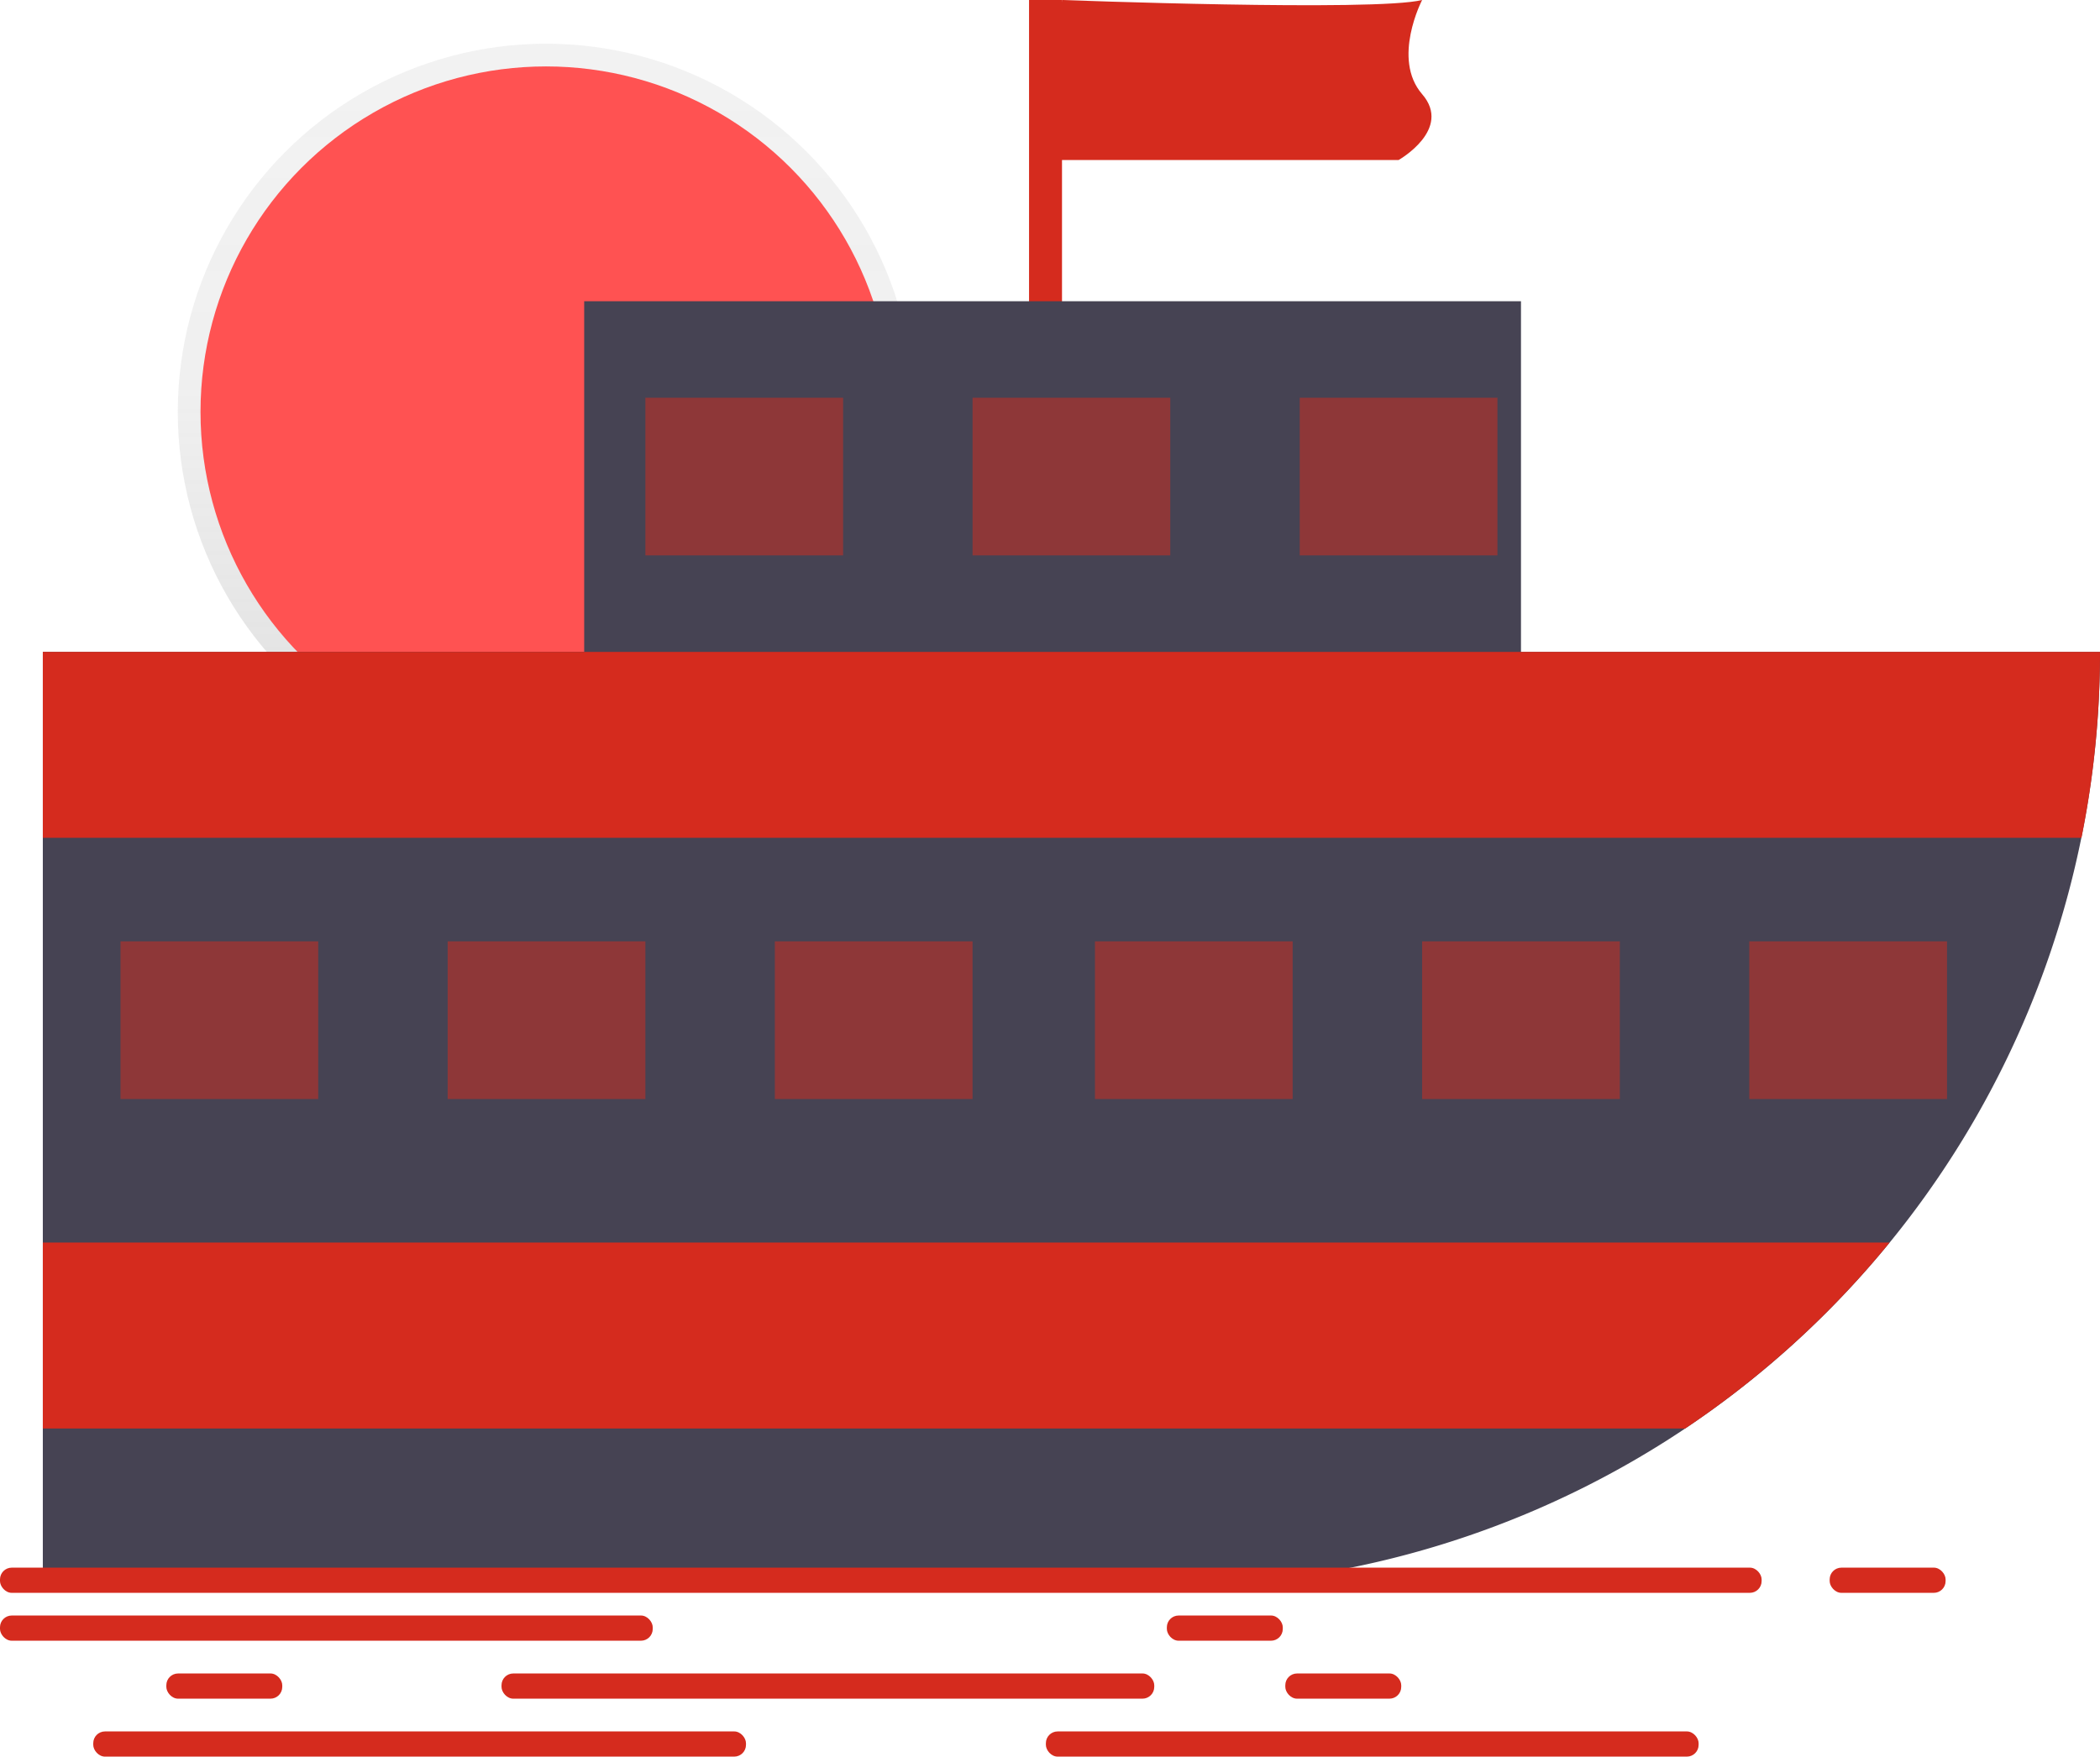 <svg id="fab417e8-a014-4924-af3a-60c14cbf464e" data-name="Layer 1" xmlns="http://www.w3.org/2000/svg" xmlns:xlink="http://www.w3.org/1999/xlink" width="892.195" height="746.429" viewBox="0 0 892.195 746.429"><defs><linearGradient id="ba5dc2b7-ca42-4f2e-9a45-768e37a33bc6" x1="231.978" y1="331.464" x2="231.978" y2="18.571" gradientUnits="userSpaceOnUse"><stop offset="0" stop-color="gray" stop-opacity="0.25"/><stop offset="0.535" stop-color="gray" stop-opacity="0.12"/><stop offset="1" stop-color="gray" stop-opacity="0.1"/></linearGradient></defs><title>Yacht</title><circle cx="231.978" cy="175.018" r="156.447" fill="url(#ba5dc2b7-ca42-4f2e-9a45-768e37a33bc6)"/><circle cx="231.978" cy="175.018" r="146.792" fill="#ff5252"/><rect x="437.195" width="14" height="136" fill="#D52B1E"/><rect x="248.195" y="128" width="398" height="204" fill="#464353"/><g opacity="0.5"><rect x="274.195" y="169" width="84" height="67" fill="#D52B1E"/><rect x="413.195" y="169" width="84" height="67" fill="#D52B1E"/><rect x="552.195" y="169" width="84" height="67" fill="#D52B1E"/></g><path d="M1046.097,353.785a396.901,396.901,0,0,1-397,397h-477v-397Z" transform="translate(-153.903 -76.785)" fill="#464353"/><path d="M1046.097,353.785a398.475,398.475,0,0,1-7.87,79h-866.13v-79Z" transform="translate(-153.903 -76.785)" fill="#D52B1E"/><path d="M956.697,604.785a399.357,399.357,0,0,1-86.83,79h-697.77v-79Z" transform="translate(-153.903 -76.785)" fill="#D52B1E"/><g opacity="0.5"><rect x="51.195" y="400" width="84" height="67" fill="#D52B1E"/><rect x="190.195" y="400" width="84" height="67" fill="#D52B1E"/><rect x="329.195" y="400" width="84" height="67" fill="#D52B1E"/></g><g opacity="0.5"><rect x="465.195" y="400" width="84" height="67" fill="#D52B1E"/><rect x="604.195" y="400" width="84" height="67" fill="#D52B1E"/><rect x="743.195" y="400" width="84" height="67" fill="#D52B1E"/></g><rect y="666.125" width="748.434" height="10.707" rx="5" fill="#D52B1E"/><rect y="686.469" width="277.317" height="10.707" rx="5" fill="#D52B1E"/><rect x="213.074" y="711.095" width="277.317" height="10.707" rx="5" fill="#D52B1E"/><rect x="444.349" y="735.722" width="277.317" height="10.707" rx="5" fill="#D52B1E"/><rect x="777.344" y="666.125" width="49.253" height="10.707" rx="5" fill="#D52B1E"/><rect x="495.744" y="686.469" width="49.253" height="10.707" rx="5" fill="#D52B1E"/><rect x="70.668" y="711.095" width="49.253" height="10.707" rx="5" fill="#D52B1E"/><rect x="546.068" y="711.095" width="49.253" height="10.707" rx="5" fill="#D52B1E"/><rect x="39.617" y="735.722" width="277.317" height="10.707" rx="5" fill="#D52B1E"/><path d="M605.097,76.785s133,5,153,0c0,0-13,25,0,40s-10,28-10,28h-150Z" transform="translate(-153.903 -76.785)" fill="#D52B1E"/></svg>
